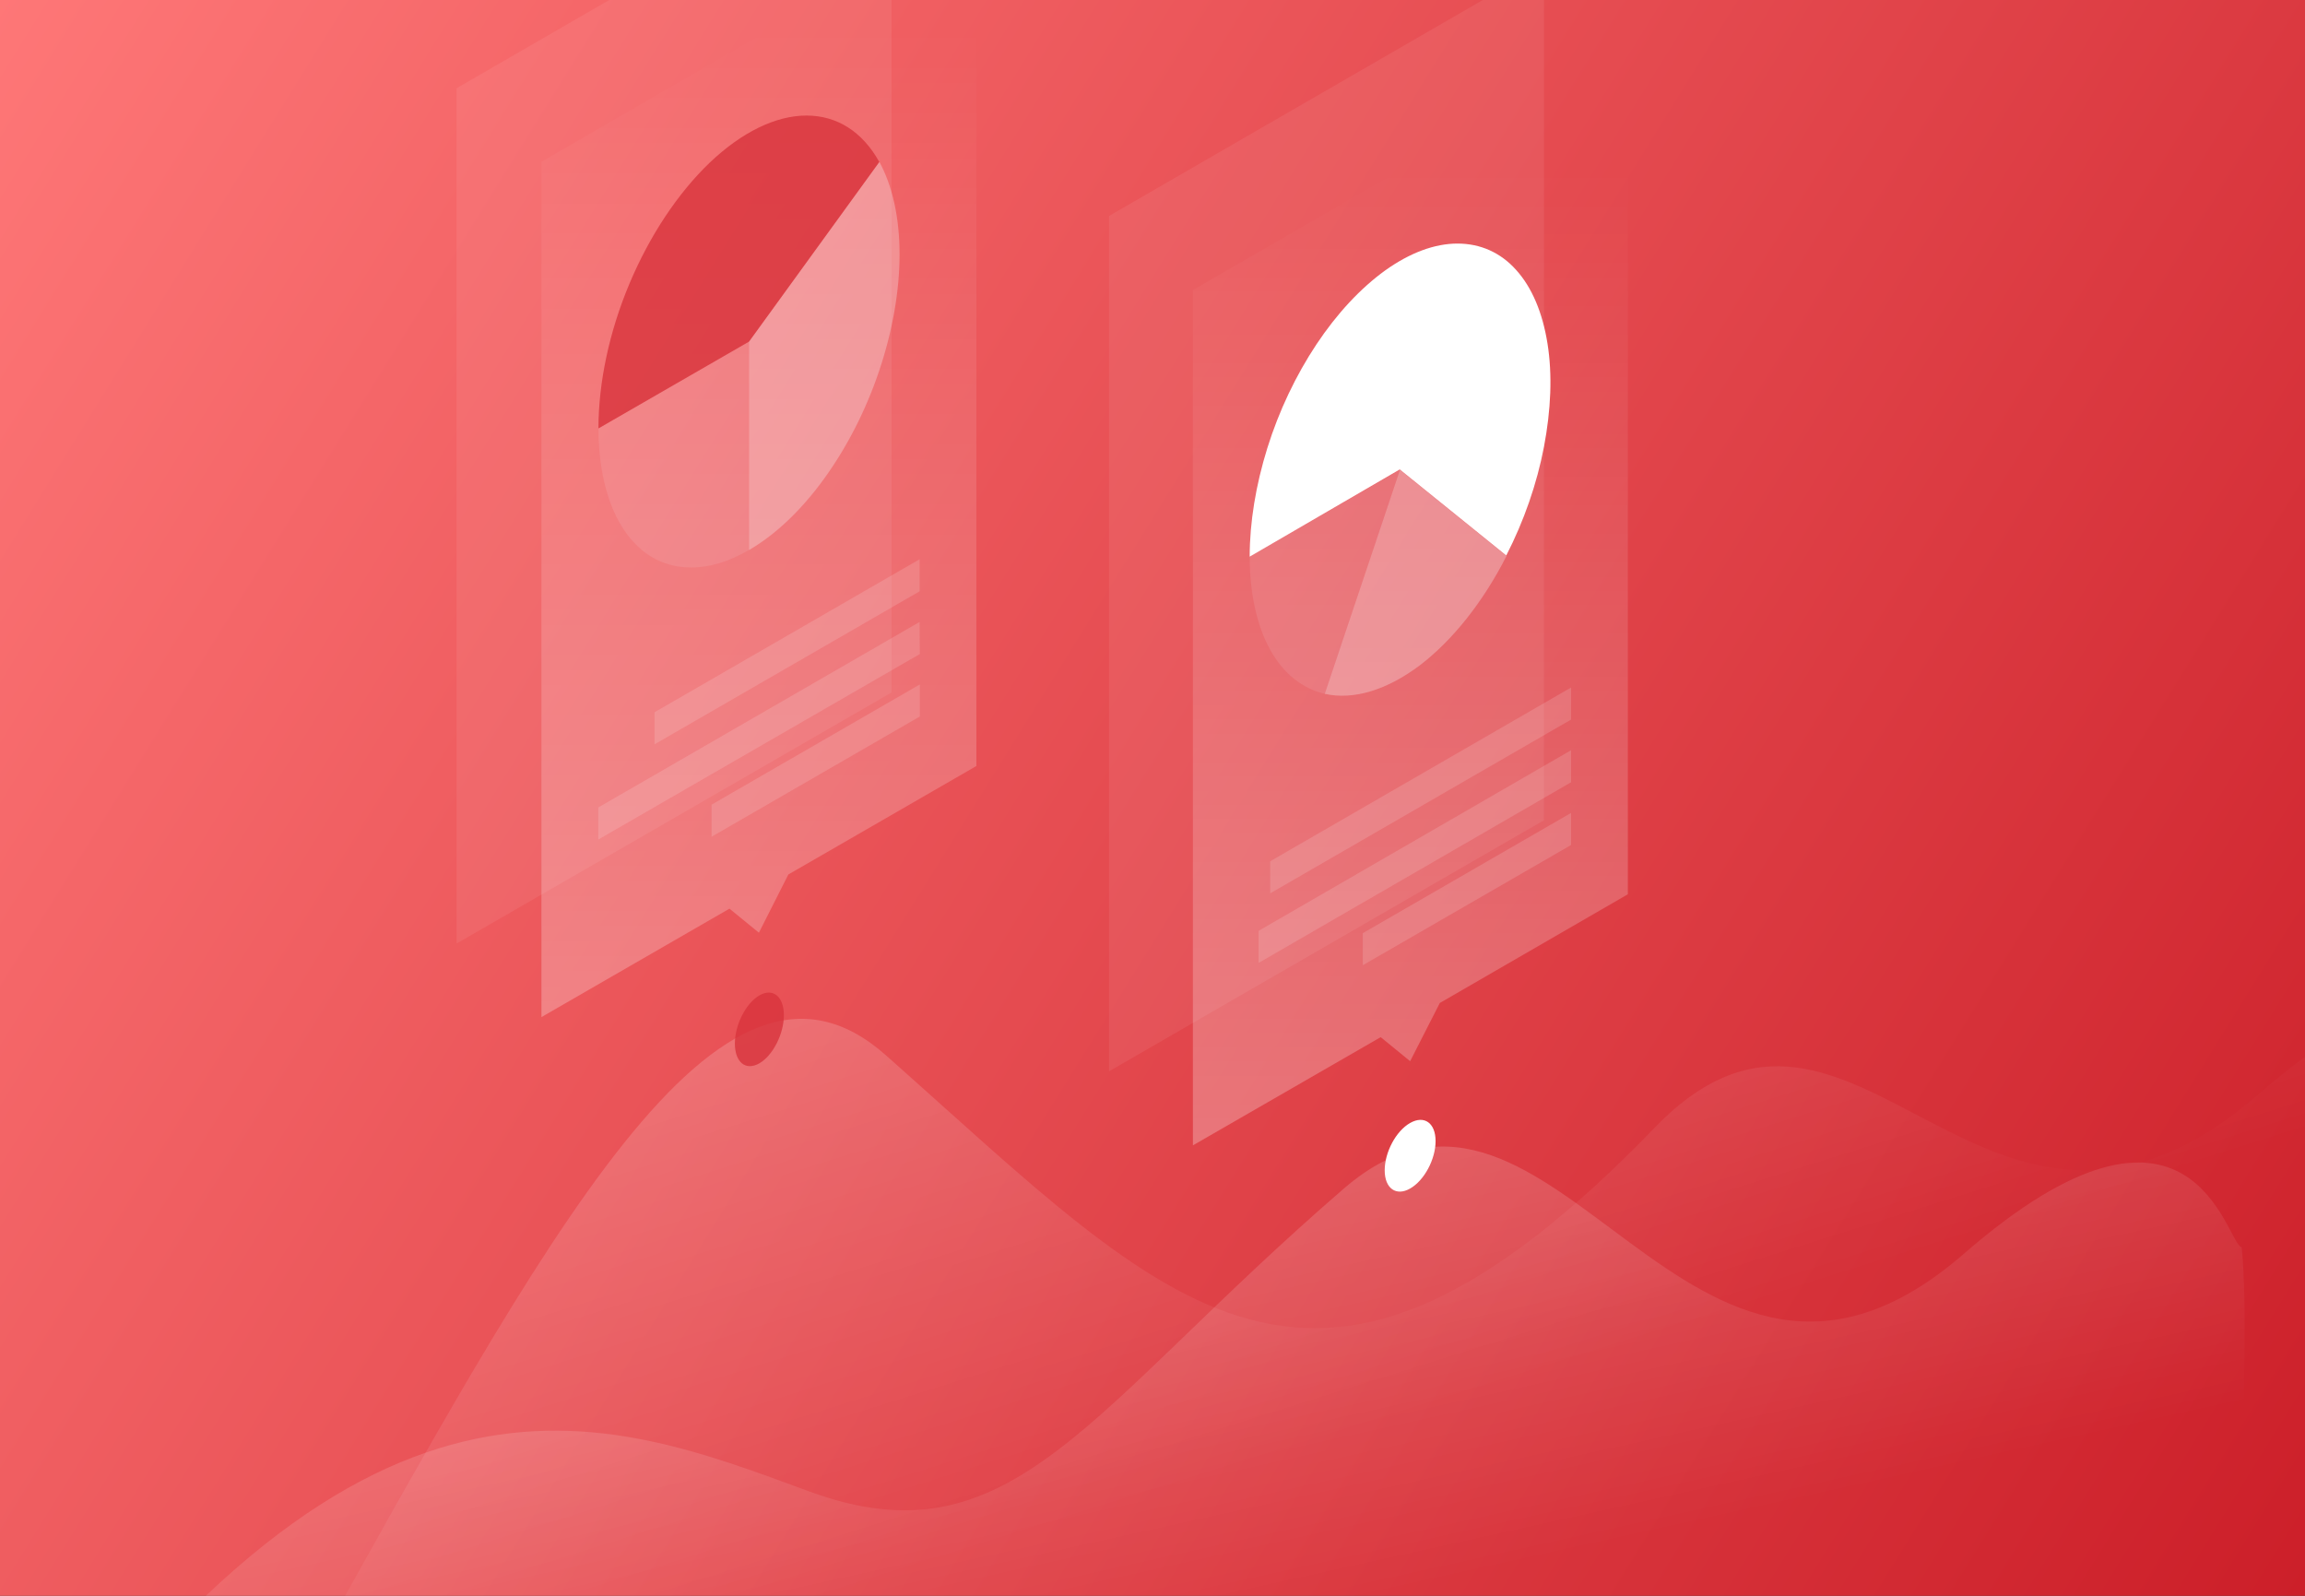 <svg width="1300" height="900" viewBox="0 0 1300 900" fill="none" xmlns="http://www.w3.org/2000/svg">
<rect x="0" y="0" width="1300" height="900" fill="#333333" stroke="none"/>
<g clip-path="url(#clip0)">
<rect width="1300" height="900" fill="url(#paint0_linear)"/>
<path opacity="0.3" d="M1274.62 616.449C1404.31 503.693 1422.52 610.998 1431.29 612.726C1431.29 612.726 1435.14 638.655 1431.29 733.194L167.034 1463.32V949.532C310.681 691.975 405.826 512.07 499.508 595.042C661.626 738.779 740.559 835.313 933.373 635.863C1047.52 517.788 1118.88 751.81 1274.62 616.449Z" fill="url(#paint1_linear)"/>
<path opacity="0.3" d="M1107.58 707.132C1237.28 594.376 1255.48 701.681 1264.25 703.409C1264.25 703.409 1268.11 729.338 1264.25 823.877L-0 1554V1040.21C204.64 742.9 339.517 798.215 456.454 841.163C571 883.181 612.991 795.422 757.966 670.3C877.296 567.251 951.843 842.36 1107.58 707.132Z" fill="url(#paint2_linear)"/>
<path d="M414.463 588.526C414.463 577.888 420.709 565.788 428.283 561.4C435.858 557.013 442.103 561.932 442.103 572.57C442.103 583.207 435.858 595.307 428.283 599.695C420.576 604.083 414.463 599.163 414.463 588.526Z" fill="#D8343C" fill-opacity="0.8"/>
<path d="M780.955 660.061C780.955 649.823 787.333 637.856 795.306 633.335C803.279 628.814 809.658 633.335 809.658 643.573C809.658 653.812 803.279 665.779 795.306 670.3C787.466 674.821 780.955 670.3 780.955 660.061Z" fill="white"/>
<path opacity="0.07" d="M502.831 -92L257.528 49.743V532.148L502.831 390.538V-92Z" fill="#F7F8FB"/>
<path opacity="0.3" d="M550.669 -50.514L305.366 91.229V573.633L411.407 512.469L428.018 526.031L444.628 493.188L550.669 432.023V-50.514Z" fill="url(#paint3_linear)"/>
<path opacity="0.1" d="M337.523 241.614C337.523 257.039 339.782 271.133 344.034 282.967C348.286 294.801 354.532 304.109 362.372 310.491C370.212 316.874 379.647 320.065 389.879 320.065C400.111 320.065 411.273 316.741 422.303 310.225V192.55L337.523 241.614Z" fill="#F7F8FB"/>
<path opacity="0.3" d="M422.436 310.225C437.319 301.582 451.936 287.754 464.826 269.936C477.716 252.118 488.479 231.11 495.921 208.904C503.362 186.699 507.349 164.094 507.349 143.484C507.349 122.874 503.362 104.791 495.921 91.228L422.436 192.549V310.225V310.225Z" fill="#F7F8FB"/>
<path d="M337.523 241.615C337.523 215.686 343.636 186.965 355.064 159.84C366.492 132.715 382.438 108.78 400.377 91.628C418.449 74.475 437.584 65.167 454.859 65.167C472.134 65.167 486.485 74.342 495.92 91.362L422.435 192.683L337.523 241.615Z" fill="#D8343C" fill-opacity="0.8"/>
<path opacity="0.15" d="M518.644 315.412L369.15 401.707V419.791L518.644 333.495V315.412Z" fill="#F7F8FB"/>
<path opacity="0.15" d="M518.644 350.78L337.391 455.425V473.509L518.776 368.864L518.644 350.78Z" fill="#F7F8FB"/>
<path opacity="0.15" d="M518.776 386.017L401.307 453.83V471.914L518.776 404.1V386.017Z" fill="#F7F8FB"/>
<path opacity="0.07" d="M870.784 -19.932L625.481 121.811V604.216L870.784 462.606V-19.932Z" fill="#F7F8FB"/>
<path opacity="0.3" d="M918.092 21.953L672.789 163.563V645.968L778.697 584.936L795.308 598.498L812.051 565.656L918.092 504.358V21.953Z" fill="url(#paint4_linear)"/>
<path opacity="0.1" d="M704.813 313.949C704.813 334.559 708.8 352.642 716.241 366.205C723.683 379.768 734.446 388.41 747.336 391.336L789.726 264.884L704.813 313.949Z" fill="#F7F8FB"/>
<path opacity="0.3" d="M747.204 391.335C763.415 394.925 782.152 389.208 800.756 375.246C819.226 361.152 836.501 339.478 849.657 313.55L789.593 265.017L747.204 391.335Z" fill="#F7F8FB"/>
<path d="M704.813 313.948C704.813 294.535 708.268 273.526 714.78 252.651C721.291 231.775 730.859 211.697 742.419 194.278C753.98 176.859 767.402 162.499 781.221 152.526C795.174 142.554 809.127 137.368 822.017 137.368C834.906 137.368 846.334 142.421 855.105 152.26C864.008 162.1 869.988 176.328 872.778 193.746C875.569 211.165 874.771 231.11 870.785 251.986C866.798 272.862 859.49 293.87 849.523 313.284L789.46 264.751L704.813 313.948Z" fill="white"/>
<path opacity="0.15" d="M886.067 387.745L716.375 485.742V503.825L886.067 405.829V387.745Z" fill="#F7F8FB"/>
<path opacity="0.15" d="M886.066 423.115L709.863 524.968V543.051L886.066 441.198V423.115Z" fill="#F7F8FB"/>
<path opacity="0.15" d="M886.067 458.484L768.598 526.297V544.38L886.067 476.567V458.484Z" fill="#F7F8FB"/>
</g>
<defs>
<linearGradient id="paint0_linear" x1="-171" y1="200" x2="1204.51" y2="1053.83" gradientUnits="userSpaceOnUse">
<stop stop-color="#FF7979"/>
<stop offset="1" stop-color="#CC1F29"/>
</linearGradient>
<linearGradient id="paint1_linear" x1="569.046" y1="306.406" x2="730.227" y2="818.212" gradientUnits="userSpaceOnUse">
<stop stop-color="white"/>
<stop offset="1" stop-color="white" stop-opacity="0"/>
</linearGradient>
<linearGradient id="paint2_linear" x1="499.233" y1="526.783" x2="590.783" y2="940.924" gradientUnits="userSpaceOnUse">
<stop stop-color="white"/>
<stop offset="1" stop-color="white" stop-opacity="0"/>
</linearGradient>
<linearGradient id="paint3_linear" x1="428.018" y1="17.017" x2="428.018" y2="666.676" gradientUnits="userSpaceOnUse">
<stop stop-color="white" stop-opacity="0"/>
<stop offset="1" stop-color="white"/>
</linearGradient>
<linearGradient id="paint4_linear" x1="795.44" y1="96.114" x2="795.44" y2="711.283" gradientUnits="userSpaceOnUse">
<stop stop-color="white" stop-opacity="0"/>
<stop offset="1" stop-color="white"/>
</linearGradient>
<clipPath id="clip0">
<rect width="1300" height="900" fill="white"/>
</clipPath>
</defs>
</svg>
